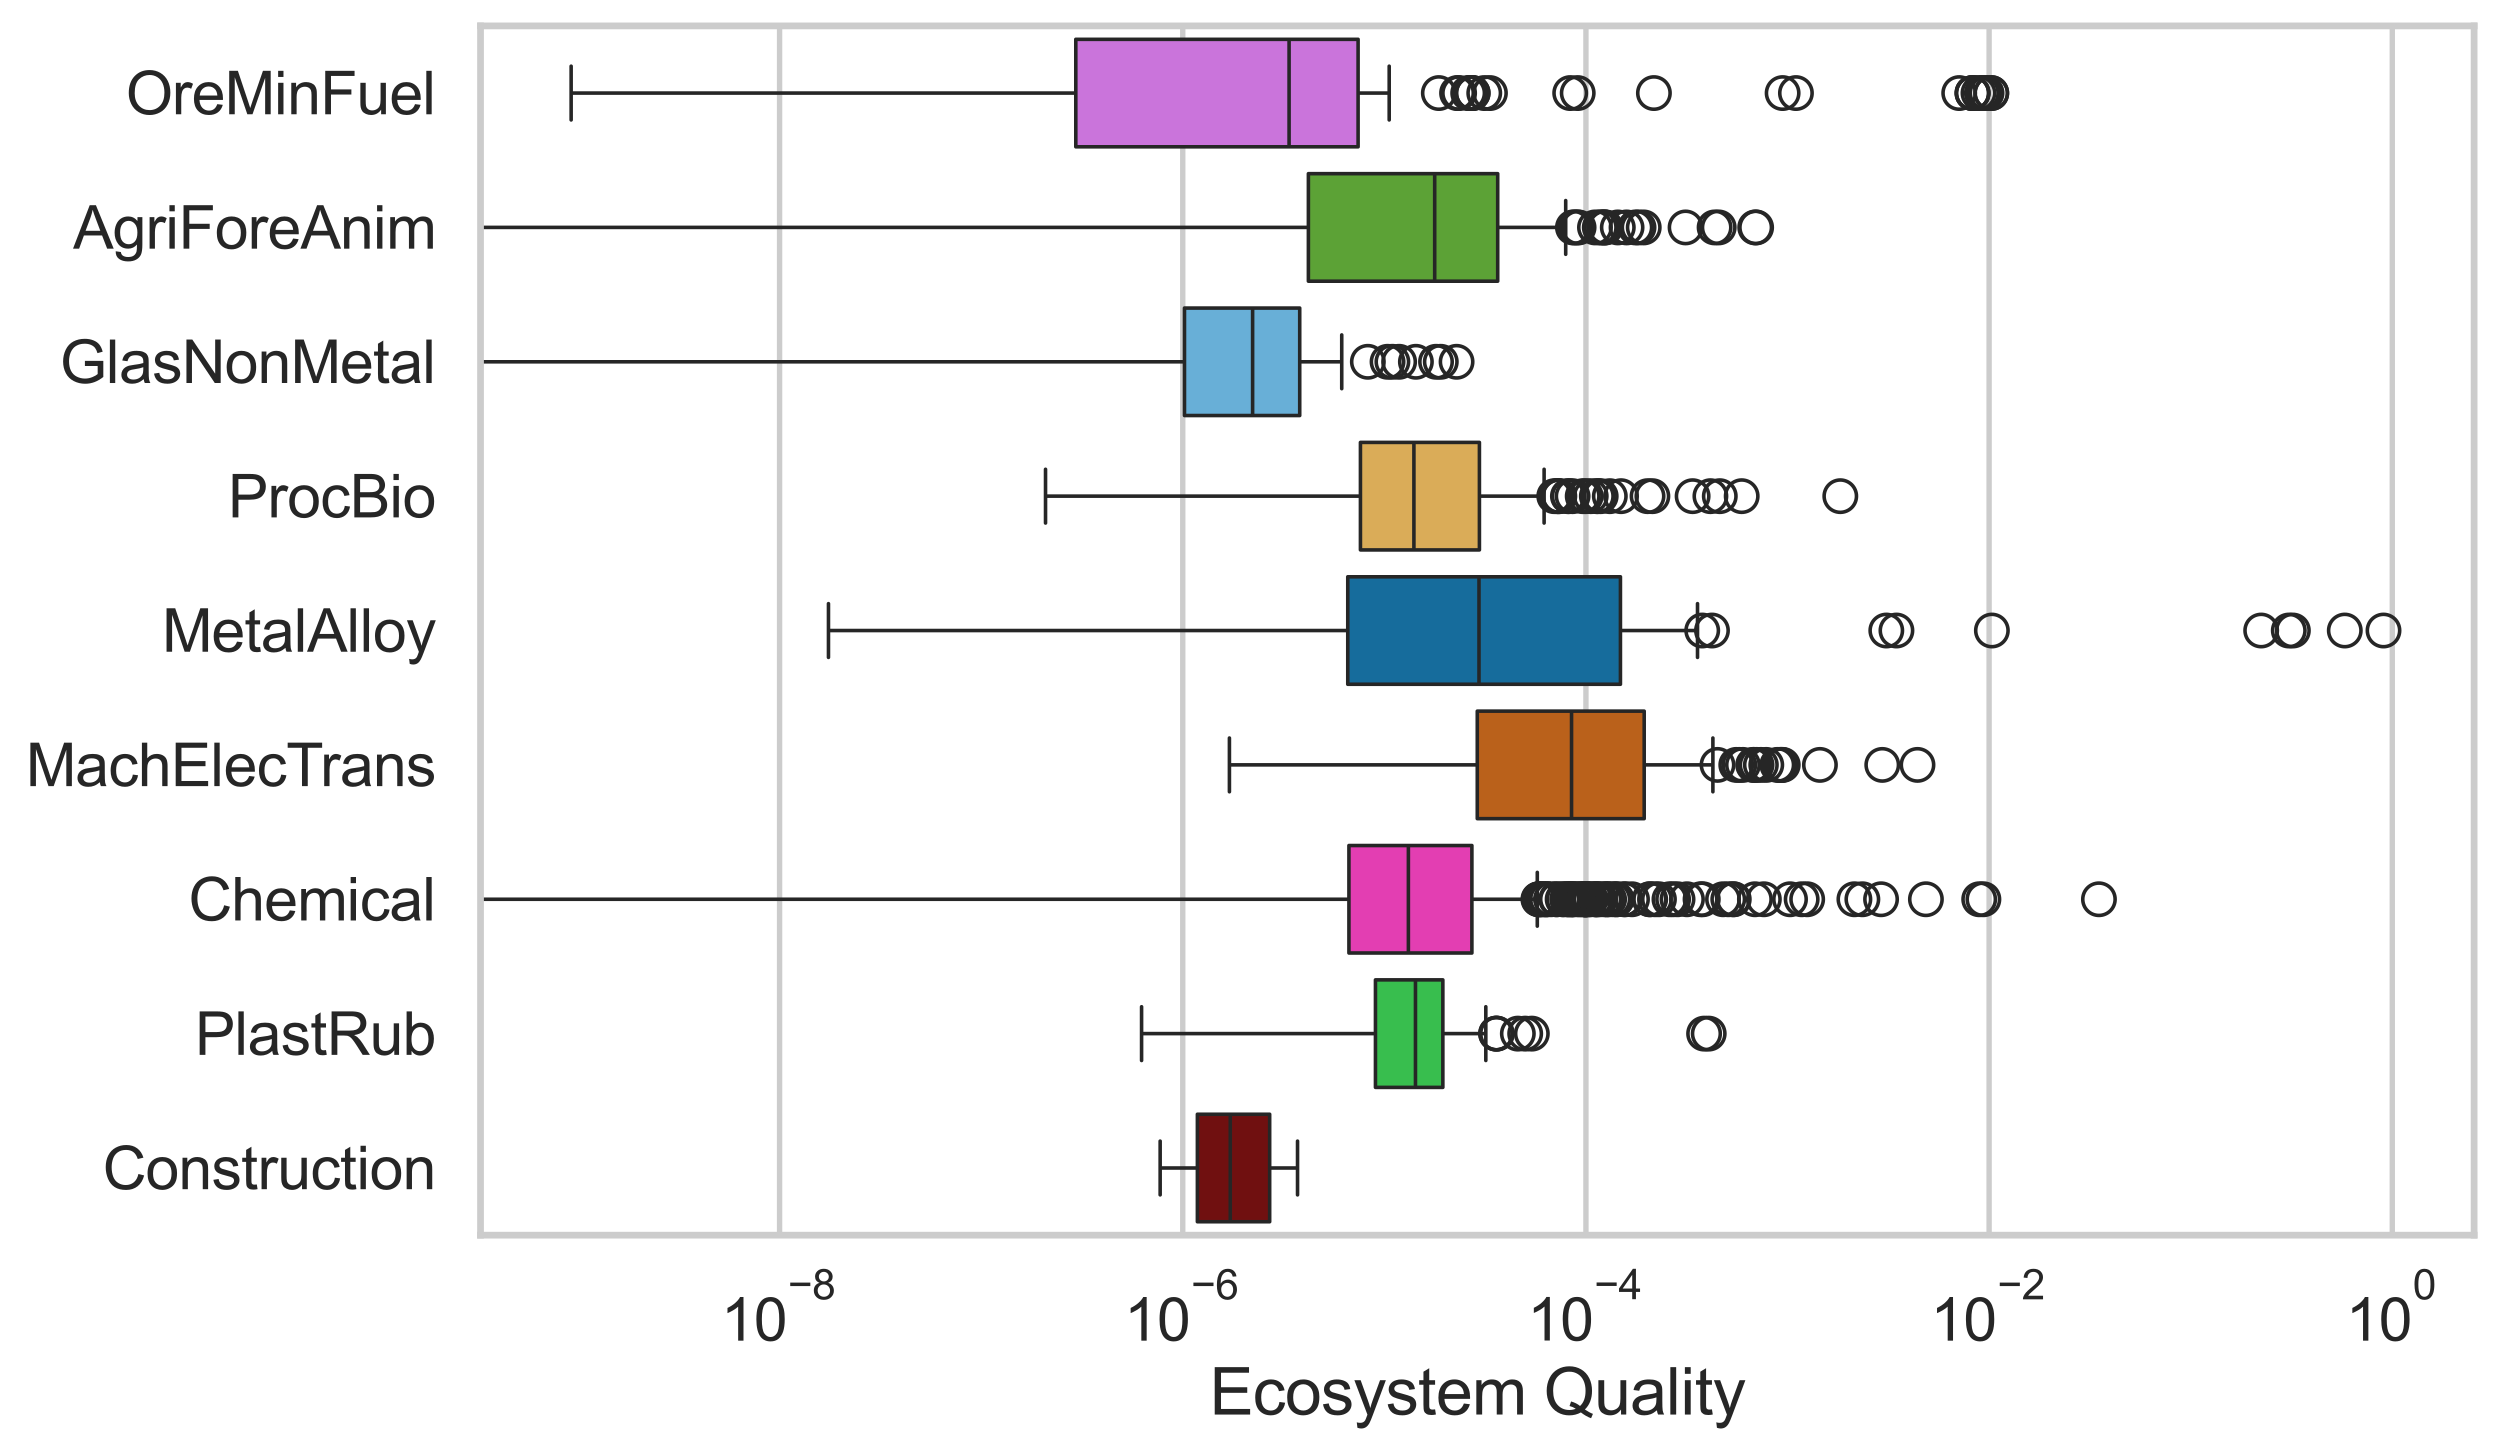 <?xml version="1.0" encoding="utf-8" standalone="no"?>
<!DOCTYPE svg PUBLIC "-//W3C//DTD SVG 1.1//EN"
  "http://www.w3.org/Graphics/SVG/1.1/DTD/svg11.dtd">
<svg xmlns:xlink="http://www.w3.org/1999/xlink" width="695.577pt" height="404.563pt" viewBox="0 0 695.577 404.563" xmlns="http://www.w3.org/2000/svg" version="1.1">
 <defs>
  <style type="text/css">*{stroke-linejoin: round; stroke-linecap: butt}</style>
 </defs>
 <g id="figure_1">
  <g id="patch_1">
   <path d="M 0 404.563 
L 695.577 404.563 
L 695.577 0 
L 0 0 
z
" style="fill: #ffffff"/>
  </g>
  <g id="axes_1">
   <g id="patch_2">
    <path d="M 133.697 343.665 
L 688.377 343.665 
L 688.377 7.2 
L 133.697 7.2 
z
" style="fill: #ffffff"/>
   </g>
   <g id="matplotlib.axis_1">
    <g id="xtick_1">
     <g id="line2d_1">
      <path d="M 216.903 343.665 
L 216.903 7.2 
" clip-path="url(#p323faf1b0c)" style="fill: none; stroke: #cccccc; stroke-width: 1.5; stroke-linecap: round"/>
     </g>
     <g id="text_1">
      <!-- $\mathdefault{10^{-8}}$ -->
      <g style="fill: #262626" transform="translate(200.568 373.18) scale(0.165 -0.165)">
       <defs>
        <path id="ArialMT-31" d="M 2384 0 
L 1822 0 
L 1822 3584 
Q 1619 3391 1289 3197 
Q 959 3003 697 2906 
L 697 3450 
Q 1169 3672 1522 3987 
Q 1875 4303 2022 4600 
L 2384 4600 
L 2384 0 
z
" transform="scale(0.016)"/>
        <path id="ArialMT-30" d="M 266 2259 
Q 266 3072 433 3567 
Q 600 4063 929 4331 
Q 1259 4600 1759 4600 
Q 2128 4600 2406 4451 
Q 2684 4303 2865 4023 
Q 3047 3744 3150 3342 
Q 3253 2941 3253 2259 
Q 3253 1453 3087 958 
Q 2922 463 2592 192 
Q 2263 -78 1759 -78 
Q 1097 -78 719 397 
Q 266 969 266 2259 
z
M 844 2259 
Q 844 1131 1108 757 
Q 1372 384 1759 384 
Q 2147 384 2411 759 
Q 2675 1134 2675 2259 
Q 2675 3391 2411 3762 
Q 2147 4134 1753 4134 
Q 1366 4134 1134 3806 
Q 844 3388 844 2259 
z
" transform="scale(0.016)"/>
        <path id="ArialMT-2212" d="M 3381 1997 
L 356 1997 
L 356 2522 
L 3381 2522 
L 3381 1997 
z
" transform="scale(0.016)"/>
        <path id="ArialMT-38" d="M 1131 2484 
Q 781 2613 612 2850 
Q 444 3088 444 3419 
Q 444 3919 803 4259 
Q 1163 4600 1759 4600 
Q 2359 4600 2725 4251 
Q 3091 3903 3091 3403 
Q 3091 3084 2923 2848 
Q 2756 2613 2416 2484 
Q 2838 2347 3058 2040 
Q 3278 1734 3278 1309 
Q 3278 722 2862 322 
Q 2447 -78 1769 -78 
Q 1091 -78 675 323 
Q 259 725 259 1325 
Q 259 1772 486 2073 
Q 713 2375 1131 2484 
z
M 1019 3438 
Q 1019 3113 1228 2906 
Q 1438 2700 1772 2700 
Q 2097 2700 2305 2904 
Q 2513 3109 2513 3406 
Q 2513 3716 2298 3927 
Q 2084 4138 1766 4138 
Q 1444 4138 1231 3931 
Q 1019 3725 1019 3438 
z
M 838 1322 
Q 838 1081 952 856 
Q 1066 631 1291 507 
Q 1516 384 1775 384 
Q 2178 384 2440 643 
Q 2703 903 2703 1303 
Q 2703 1709 2433 1975 
Q 2163 2241 1756 2241 
Q 1359 2241 1098 1978 
Q 838 1716 838 1322 
z
" transform="scale(0.016)"/>
       </defs>
       <use xlink:href="#ArialMT-31" transform="translate(0 0.994)"/>
       <use xlink:href="#ArialMT-30" transform="translate(55.615 0.994)"/>
       <use xlink:href="#ArialMT-2212" transform="translate(112.973 70.688) scale(0.7)"/>
       <use xlink:href="#ArialMT-38" transform="translate(153.852 70.688) scale(0.7)"/>
      </g>
     </g>
    </g>
    <g id="xtick_2">
     <g id="line2d_2">
      <path d="M 329.08 343.665 
L 329.08 7.2 
" clip-path="url(#p323faf1b0c)" style="fill: none; stroke: #cccccc; stroke-width: 1.5; stroke-linecap: round"/>
     </g>
     <g id="text_2">
      <!-- $\mathdefault{10^{-6}}$ -->
      <g style="fill: #262626" transform="translate(312.745 373.18) scale(0.165 -0.165)">
       <defs>
        <path id="ArialMT-36" d="M 3184 3459 
L 2625 3416 
Q 2550 3747 2413 3897 
Q 2184 4138 1850 4138 
Q 1581 4138 1378 3988 
Q 1113 3794 959 3422 
Q 806 3050 800 2363 
Q 1003 2672 1297 2822 
Q 1591 2972 1913 2972 
Q 2475 2972 2870 2558 
Q 3266 2144 3266 1488 
Q 3266 1056 3080 686 
Q 2894 316 2569 119 
Q 2244 -78 1831 -78 
Q 1128 -78 684 439 
Q 241 956 241 2144 
Q 241 3472 731 4075 
Q 1159 4600 1884 4600 
Q 2425 4600 2770 4297 
Q 3116 3994 3184 3459 
z
M 888 1484 
Q 888 1194 1011 928 
Q 1134 663 1356 523 
Q 1578 384 1822 384 
Q 2178 384 2434 671 
Q 2691 959 2691 1453 
Q 2691 1928 2437 2201 
Q 2184 2475 1800 2475 
Q 1419 2475 1153 2201 
Q 888 1928 888 1484 
z
" transform="scale(0.016)"/>
       </defs>
       <use xlink:href="#ArialMT-31" transform="translate(0 0.994)"/>
       <use xlink:href="#ArialMT-30" transform="translate(55.615 0.994)"/>
       <use xlink:href="#ArialMT-2212" transform="translate(112.973 70.688) scale(0.7)"/>
       <use xlink:href="#ArialMT-36" transform="translate(153.852 70.688) scale(0.7)"/>
      </g>
     </g>
    </g>
    <g id="xtick_3">
     <g id="line2d_3">
      <path d="M 441.256 343.665 
L 441.256 7.2 
" clip-path="url(#p323faf1b0c)" style="fill: none; stroke: #cccccc; stroke-width: 1.5; stroke-linecap: round"/>
     </g>
     <g id="text_3">
      <!-- $\mathdefault{10^{-4}}$ -->
      <g style="fill: #262626" transform="translate(424.921 373.015) scale(0.165 -0.165)">
       <defs>
        <path id="ArialMT-34" d="M 2069 0 
L 2069 1097 
L 81 1097 
L 81 1613 
L 2172 4581 
L 2631 4581 
L 2631 1613 
L 3250 1613 
L 3250 1097 
L 2631 1097 
L 2631 0 
L 2069 0 
z
M 2069 1613 
L 2069 3678 
L 634 1613 
L 2069 1613 
z
" transform="scale(0.016)"/>
       </defs>
       <use xlink:href="#ArialMT-31" transform="translate(0 0.202)"/>
       <use xlink:href="#ArialMT-30" transform="translate(55.615 0.202)"/>
       <use xlink:href="#ArialMT-2212" transform="translate(112.973 69.895) scale(0.7)"/>
       <use xlink:href="#ArialMT-34" transform="translate(153.852 69.895) scale(0.7)"/>
      </g>
     </g>
    </g>
    <g id="xtick_4">
     <g id="line2d_4">
      <path d="M 553.433 343.665 
L 553.433 7.2 
" clip-path="url(#p323faf1b0c)" style="fill: none; stroke: #cccccc; stroke-width: 1.5; stroke-linecap: round"/>
     </g>
     <g id="text_4">
      <!-- $\mathdefault{10^{-2}}$ -->
      <g style="fill: #262626" transform="translate(537.098 373.18) scale(0.165 -0.165)">
       <defs>
        <path id="ArialMT-32" d="M 3222 541 
L 3222 0 
L 194 0 
Q 188 203 259 391 
Q 375 700 629 1000 
Q 884 1300 1366 1694 
Q 2113 2306 2375 2664 
Q 2638 3022 2638 3341 
Q 2638 3675 2398 3904 
Q 2159 4134 1775 4134 
Q 1369 4134 1125 3890 
Q 881 3647 878 3216 
L 300 3275 
Q 359 3922 746 4261 
Q 1134 4600 1788 4600 
Q 2447 4600 2831 4234 
Q 3216 3869 3216 3328 
Q 3216 3053 3103 2787 
Q 2991 2522 2730 2228 
Q 2469 1934 1863 1422 
Q 1356 997 1212 845 
Q 1069 694 975 541 
L 3222 541 
z
" transform="scale(0.016)"/>
       </defs>
       <use xlink:href="#ArialMT-31" transform="translate(0 0.994)"/>
       <use xlink:href="#ArialMT-30" transform="translate(55.615 0.994)"/>
       <use xlink:href="#ArialMT-2212" transform="translate(112.973 70.688) scale(0.7)"/>
       <use xlink:href="#ArialMT-32" transform="translate(153.852 70.688) scale(0.7)"/>
      </g>
     </g>
    </g>
    <g id="xtick_5">
     <g id="line2d_5">
      <path d="M 665.61 343.665 
L 665.61 7.2 
" clip-path="url(#p323faf1b0c)" style="fill: none; stroke: #cccccc; stroke-width: 1.5; stroke-linecap: round"/>
     </g>
     <g id="text_5">
      <!-- $\mathdefault{10^{0}}$ -->
      <g style="fill: #262626" transform="translate(652.658 373.18) scale(0.165 -0.165)">
       <use xlink:href="#ArialMT-31" transform="translate(0 0.994)"/>
       <use xlink:href="#ArialMT-30" transform="translate(55.615 0.994)"/>
       <use xlink:href="#ArialMT-30" transform="translate(112.973 70.688) scale(0.7)"/>
      </g>
     </g>
    </g>
    <g id="text_6">
     <!-- Ecosystem Quality -->
     <g style="fill: #262626" transform="translate(336.517 393.574) scale(0.18 -0.18)">
      <defs>
       <path id="ArialMT-45" d="M 506 0 
L 506 4581 
L 3819 4581 
L 3819 4041 
L 1113 4041 
L 1113 2638 
L 3647 2638 
L 3647 2100 
L 1113 2100 
L 1113 541 
L 3925 541 
L 3925 0 
L 506 0 
z
" transform="scale(0.016)"/>
       <path id="ArialMT-63" d="M 2588 1216 
L 3141 1144 
Q 3050 572 2676 248 
Q 2303 -75 1759 -75 
Q 1078 -75 664 370 
Q 250 816 250 1647 
Q 250 2184 428 2587 
Q 606 2991 970 3192 
Q 1334 3394 1763 3394 
Q 2303 3394 2647 3120 
Q 2991 2847 3088 2344 
L 2541 2259 
Q 2463 2594 2264 2762 
Q 2066 2931 1784 2931 
Q 1359 2931 1093 2626 
Q 828 2322 828 1663 
Q 828 994 1084 691 
Q 1341 388 1753 388 
Q 2084 388 2306 591 
Q 2528 794 2588 1216 
z
" transform="scale(0.016)"/>
       <path id="ArialMT-6f" d="M 213 1659 
Q 213 2581 725 3025 
Q 1153 3394 1769 3394 
Q 2453 3394 2887 2945 
Q 3322 2497 3322 1706 
Q 3322 1066 3130 698 
Q 2938 331 2570 128 
Q 2203 -75 1769 -75 
Q 1072 -75 642 372 
Q 213 819 213 1659 
z
M 791 1659 
Q 791 1022 1069 705 
Q 1347 388 1769 388 
Q 2188 388 2466 706 
Q 2744 1025 2744 1678 
Q 2744 2294 2464 2611 
Q 2184 2928 1769 2928 
Q 1347 2928 1069 2612 
Q 791 2297 791 1659 
z
" transform="scale(0.016)"/>
       <path id="ArialMT-73" d="M 197 991 
L 753 1078 
Q 800 744 1014 566 
Q 1228 388 1613 388 
Q 2000 388 2187 545 
Q 2375 703 2375 916 
Q 2375 1106 2209 1216 
Q 2094 1291 1634 1406 
Q 1016 1563 777 1677 
Q 538 1791 414 1992 
Q 291 2194 291 2438 
Q 291 2659 392 2848 
Q 494 3038 669 3163 
Q 800 3259 1026 3326 
Q 1253 3394 1513 3394 
Q 1903 3394 2198 3281 
Q 2494 3169 2634 2976 
Q 2775 2784 2828 2463 
L 2278 2388 
Q 2241 2644 2061 2787 
Q 1881 2931 1553 2931 
Q 1166 2931 1000 2803 
Q 834 2675 834 2503 
Q 834 2394 903 2306 
Q 972 2216 1119 2156 
Q 1203 2125 1616 2013 
Q 2213 1853 2448 1751 
Q 2684 1650 2818 1456 
Q 2953 1263 2953 975 
Q 2953 694 2789 445 
Q 2625 197 2315 61 
Q 2006 -75 1616 -75 
Q 969 -75 630 194 
Q 291 463 197 991 
z
" transform="scale(0.016)"/>
       <path id="ArialMT-79" d="M 397 -1278 
L 334 -750 
Q 519 -800 656 -800 
Q 844 -800 956 -737 
Q 1069 -675 1141 -563 
Q 1194 -478 1313 -144 
Q 1328 -97 1363 -6 
L 103 3319 
L 709 3319 
L 1400 1397 
Q 1534 1031 1641 628 
Q 1738 1016 1872 1384 
L 2581 3319 
L 3144 3319 
L 1881 -56 
Q 1678 -603 1566 -809 
Q 1416 -1088 1222 -1217 
Q 1028 -1347 759 -1347 
Q 597 -1347 397 -1278 
z
" transform="scale(0.016)"/>
       <path id="ArialMT-74" d="M 1650 503 
L 1731 6 
Q 1494 -44 1306 -44 
Q 1000 -44 831 53 
Q 663 150 594 308 
Q 525 466 525 972 
L 525 2881 
L 113 2881 
L 113 3319 
L 525 3319 
L 525 4141 
L 1084 4478 
L 1084 3319 
L 1650 3319 
L 1650 2881 
L 1084 2881 
L 1084 941 
Q 1084 700 1114 631 
Q 1144 563 1211 522 
Q 1278 481 1403 481 
Q 1497 481 1650 503 
z
" transform="scale(0.016)"/>
       <path id="ArialMT-65" d="M 2694 1069 
L 3275 997 
Q 3138 488 2766 206 
Q 2394 -75 1816 -75 
Q 1088 -75 661 373 
Q 234 822 234 1631 
Q 234 2469 665 2931 
Q 1097 3394 1784 3394 
Q 2450 3394 2872 2941 
Q 3294 2488 3294 1666 
Q 3294 1616 3291 1516 
L 816 1516 
Q 847 969 1125 678 
Q 1403 388 1819 388 
Q 2128 388 2347 550 
Q 2566 713 2694 1069 
z
M 847 1978 
L 2700 1978 
Q 2663 2397 2488 2606 
Q 2219 2931 1791 2931 
Q 1403 2931 1139 2672 
Q 875 2413 847 1978 
z
" transform="scale(0.016)"/>
       <path id="ArialMT-6d" d="M 422 0 
L 422 3319 
L 925 3319 
L 925 2853 
Q 1081 3097 1340 3245 
Q 1600 3394 1931 3394 
Q 2300 3394 2536 3241 
Q 2772 3088 2869 2813 
Q 3263 3394 3894 3394 
Q 4388 3394 4653 3120 
Q 4919 2847 4919 2278 
L 4919 0 
L 4359 0 
L 4359 2091 
Q 4359 2428 4304 2576 
Q 4250 2725 4106 2815 
Q 3963 2906 3769 2906 
Q 3419 2906 3187 2673 
Q 2956 2441 2956 1928 
L 2956 0 
L 2394 0 
L 2394 2156 
Q 2394 2531 2256 2718 
Q 2119 2906 1806 2906 
Q 1569 2906 1367 2781 
Q 1166 2656 1075 2415 
Q 984 2175 984 1722 
L 984 0 
L 422 0 
z
" transform="scale(0.016)"/>
       <path id="ArialMT-20" transform="scale(0.016)"/>
       <path id="ArialMT-51" d="M 3966 491 
Q 4388 200 4744 66 
L 4566 -356 
Q 4072 -178 3581 206 
Q 3072 -78 2456 -78 
Q 1834 -78 1328 222 
Q 822 522 548 1065 
Q 275 1609 275 2291 
Q 275 2969 550 3525 
Q 825 4081 1333 4372 
Q 1841 4663 2469 4663 
Q 3103 4663 3612 4361 
Q 4122 4059 4389 3517 
Q 4656 2975 4656 2294 
Q 4656 1728 4484 1276 
Q 4313 825 3966 491 
z
M 2631 1266 
Q 3156 1119 3497 828 
Q 4031 1316 4031 2294 
Q 4031 2850 3842 3265 
Q 3653 3681 3289 3911 
Q 2925 4141 2472 4141 
Q 1794 4141 1347 3677 
Q 900 3213 900 2291 
Q 900 1397 1342 919 
Q 1784 441 2472 441 
Q 2797 441 3084 563 
Q 2800 747 2484 825 
L 2631 1266 
z
" transform="scale(0.016)"/>
       <path id="ArialMT-75" d="M 2597 0 
L 2597 488 
Q 2209 -75 1544 -75 
Q 1250 -75 995 37 
Q 741 150 617 320 
Q 494 491 444 738 
Q 409 903 409 1263 
L 409 3319 
L 972 3319 
L 972 1478 
Q 972 1038 1006 884 
Q 1059 663 1231 536 
Q 1403 409 1656 409 
Q 1909 409 2131 539 
Q 2353 669 2445 892 
Q 2538 1116 2538 1541 
L 2538 3319 
L 3100 3319 
L 3100 0 
L 2597 0 
z
" transform="scale(0.016)"/>
       <path id="ArialMT-61" d="M 2588 409 
Q 2275 144 1986 34 
Q 1697 -75 1366 -75 
Q 819 -75 525 192 
Q 231 459 231 875 
Q 231 1119 342 1320 
Q 453 1522 633 1644 
Q 813 1766 1038 1828 
Q 1203 1872 1538 1913 
Q 2219 1994 2541 2106 
Q 2544 2222 2544 2253 
Q 2544 2597 2384 2738 
Q 2169 2928 1744 2928 
Q 1347 2928 1158 2789 
Q 969 2650 878 2297 
L 328 2372 
Q 403 2725 575 2942 
Q 747 3159 1072 3276 
Q 1397 3394 1825 3394 
Q 2250 3394 2515 3294 
Q 2781 3194 2906 3042 
Q 3031 2891 3081 2659 
Q 3109 2516 3109 2141 
L 3109 1391 
Q 3109 606 3145 398 
Q 3181 191 3288 0 
L 2700 0 
Q 2613 175 2588 409 
z
M 2541 1666 
Q 2234 1541 1622 1453 
Q 1275 1403 1131 1340 
Q 988 1278 909 1158 
Q 831 1038 831 891 
Q 831 666 1001 516 
Q 1172 366 1500 366 
Q 1825 366 2078 508 
Q 2331 650 2450 897 
Q 2541 1088 2541 1459 
L 2541 1666 
z
" transform="scale(0.016)"/>
       <path id="ArialMT-6c" d="M 409 0 
L 409 4581 
L 972 4581 
L 972 0 
L 409 0 
z
" transform="scale(0.016)"/>
       <path id="ArialMT-69" d="M 425 3934 
L 425 4581 
L 988 4581 
L 988 3934 
L 425 3934 
z
M 425 0 
L 425 3319 
L 988 3319 
L 988 0 
L 425 0 
z
" transform="scale(0.016)"/>
      </defs>
      <use xlink:href="#ArialMT-45"/>
      <use xlink:href="#ArialMT-63" transform="translate(66.699 0)"/>
      <use xlink:href="#ArialMT-6f" transform="translate(116.699 0)"/>
      <use xlink:href="#ArialMT-73" transform="translate(172.314 0)"/>
      <use xlink:href="#ArialMT-79" transform="translate(222.314 0)"/>
      <use xlink:href="#ArialMT-73" transform="translate(272.314 0)"/>
      <use xlink:href="#ArialMT-74" transform="translate(322.314 0)"/>
      <use xlink:href="#ArialMT-65" transform="translate(350.098 0)"/>
      <use xlink:href="#ArialMT-6d" transform="translate(405.713 0)"/>
      <use xlink:href="#ArialMT-20" transform="translate(489.014 0)"/>
      <use xlink:href="#ArialMT-51" transform="translate(516.797 0)"/>
      <use xlink:href="#ArialMT-75" transform="translate(594.58 0)"/>
      <use xlink:href="#ArialMT-61" transform="translate(650.195 0)"/>
      <use xlink:href="#ArialMT-6c" transform="translate(705.811 0)"/>
      <use xlink:href="#ArialMT-69" transform="translate(728.027 0)"/>
      <use xlink:href="#ArialMT-74" transform="translate(750.244 0)"/>
      <use xlink:href="#ArialMT-79" transform="translate(778.027 0)"/>
     </g>
    </g>
   </g>
   <g id="matplotlib.axis_2">
    <g id="ytick_1">
     <g id="text_7">
      <!-- OreMinFuel -->
      <g style="fill: #262626" transform="translate(35.013 31.798) scale(0.165 -0.165)">
       <defs>
        <path id="ArialMT-4f" d="M 309 2231 
Q 309 3372 921 4017 
Q 1534 4663 2503 4663 
Q 3138 4663 3647 4359 
Q 4156 4056 4423 3514 
Q 4691 2972 4691 2284 
Q 4691 1588 4409 1038 
Q 4128 488 3612 205 
Q 3097 -78 2500 -78 
Q 1853 -78 1343 234 
Q 834 547 571 1087 
Q 309 1628 309 2231 
z
M 934 2222 
Q 934 1394 1379 917 
Q 1825 441 2497 441 
Q 3181 441 3623 922 
Q 4066 1403 4066 2288 
Q 4066 2847 3877 3264 
Q 3688 3681 3323 3911 
Q 2959 4141 2506 4141 
Q 1863 4141 1398 3698 
Q 934 3256 934 2222 
z
" transform="scale(0.016)"/>
        <path id="ArialMT-72" d="M 416 0 
L 416 3319 
L 922 3319 
L 922 2816 
Q 1116 3169 1280 3281 
Q 1444 3394 1641 3394 
Q 1925 3394 2219 3213 
L 2025 2691 
Q 1819 2813 1613 2813 
Q 1428 2813 1281 2702 
Q 1134 2591 1072 2394 
Q 978 2094 978 1738 
L 978 0 
L 416 0 
z
" transform="scale(0.016)"/>
        <path id="ArialMT-4d" d="M 475 0 
L 475 4581 
L 1388 4581 
L 2472 1338 
Q 2622 884 2691 659 
Q 2769 909 2934 1394 
L 4031 4581 
L 4847 4581 
L 4847 0 
L 4263 0 
L 4263 3834 
L 2931 0 
L 2384 0 
L 1059 3900 
L 1059 0 
L 475 0 
z
" transform="scale(0.016)"/>
        <path id="ArialMT-6e" d="M 422 0 
L 422 3319 
L 928 3319 
L 928 2847 
Q 1294 3394 1984 3394 
Q 2284 3394 2536 3286 
Q 2788 3178 2913 3003 
Q 3038 2828 3088 2588 
Q 3119 2431 3119 2041 
L 3119 0 
L 2556 0 
L 2556 2019 
Q 2556 2363 2490 2533 
Q 2425 2703 2258 2804 
Q 2091 2906 1866 2906 
Q 1506 2906 1245 2678 
Q 984 2450 984 1813 
L 984 0 
L 422 0 
z
" transform="scale(0.016)"/>
        <path id="ArialMT-46" d="M 525 0 
L 525 4581 
L 3616 4581 
L 3616 4041 
L 1131 4041 
L 1131 2622 
L 3281 2622 
L 3281 2081 
L 1131 2081 
L 1131 0 
L 525 0 
z
" transform="scale(0.016)"/>
       </defs>
       <use xlink:href="#ArialMT-4f"/>
       <use xlink:href="#ArialMT-72" transform="translate(77.783 0)"/>
       <use xlink:href="#ArialMT-65" transform="translate(111.084 0)"/>
       <use xlink:href="#ArialMT-4d" transform="translate(166.699 0)"/>
       <use xlink:href="#ArialMT-69" transform="translate(250 0)"/>
       <use xlink:href="#ArialMT-6e" transform="translate(272.217 0)"/>
       <use xlink:href="#ArialMT-46" transform="translate(327.832 0)"/>
       <use xlink:href="#ArialMT-75" transform="translate(388.916 0)"/>
       <use xlink:href="#ArialMT-65" transform="translate(444.531 0)"/>
       <use xlink:href="#ArialMT-6c" transform="translate(500.146 0)"/>
      </g>
     </g>
    </g>
    <g id="ytick_2">
     <g id="text_8">
      <!-- AgriForeAnim -->
      <g style="fill: #262626" transform="translate(20.341 69.183) scale(0.165 -0.165)">
       <defs>
        <path id="ArialMT-41" d="M -9 0 
L 1750 4581 
L 2403 4581 
L 4278 0 
L 3588 0 
L 3053 1388 
L 1138 1388 
L 634 0 
L -9 0 
z
M 1313 1881 
L 2866 1881 
L 2388 3150 
Q 2169 3728 2063 4100 
Q 1975 3659 1816 3225 
L 1313 1881 
z
" transform="scale(0.016)"/>
        <path id="ArialMT-67" d="M 319 -275 
L 866 -356 
Q 900 -609 1056 -725 
Q 1266 -881 1628 -881 
Q 2019 -881 2231 -725 
Q 2444 -569 2519 -288 
Q 2563 -116 2559 434 
Q 2191 0 1641 0 
Q 956 0 581 494 
Q 206 988 206 1678 
Q 206 2153 378 2554 
Q 550 2956 876 3175 
Q 1203 3394 1644 3394 
Q 2231 3394 2613 2919 
L 2613 3319 
L 3131 3319 
L 3131 450 
Q 3131 -325 2973 -648 
Q 2816 -972 2473 -1159 
Q 2131 -1347 1631 -1347 
Q 1038 -1347 672 -1080 
Q 306 -813 319 -275 
z
M 784 1719 
Q 784 1066 1043 766 
Q 1303 466 1694 466 
Q 2081 466 2343 764 
Q 2606 1063 2606 1700 
Q 2606 2309 2336 2618 
Q 2066 2928 1684 2928 
Q 1309 2928 1046 2623 
Q 784 2319 784 1719 
z
" transform="scale(0.016)"/>
       </defs>
       <use xlink:href="#ArialMT-41"/>
       <use xlink:href="#ArialMT-67" transform="translate(66.699 0)"/>
       <use xlink:href="#ArialMT-72" transform="translate(122.314 0)"/>
       <use xlink:href="#ArialMT-69" transform="translate(155.615 0)"/>
       <use xlink:href="#ArialMT-46" transform="translate(177.832 0)"/>
       <use xlink:href="#ArialMT-6f" transform="translate(238.916 0)"/>
       <use xlink:href="#ArialMT-72" transform="translate(294.531 0)"/>
       <use xlink:href="#ArialMT-65" transform="translate(327.832 0)"/>
       <use xlink:href="#ArialMT-41" transform="translate(383.447 0)"/>
       <use xlink:href="#ArialMT-6e" transform="translate(450.146 0)"/>
       <use xlink:href="#ArialMT-69" transform="translate(505.762 0)"/>
       <use xlink:href="#ArialMT-6d" transform="translate(527.979 0)"/>
      </g>
     </g>
    </g>
    <g id="ytick_3">
     <g id="text_9">
      <!-- GlasNonMetal -->
      <g style="fill: #262626" transform="translate(16.659 106.568) scale(0.165 -0.165)">
       <defs>
        <path id="ArialMT-47" d="M 2638 1797 
L 2638 2334 
L 4578 2338 
L 4578 638 
Q 4131 281 3656 101 
Q 3181 -78 2681 -78 
Q 2006 -78 1454 211 
Q 903 500 622 1047 
Q 341 1594 341 2269 
Q 341 2938 620 3517 
Q 900 4097 1425 4378 
Q 1950 4659 2634 4659 
Q 3131 4659 3532 4498 
Q 3934 4338 4162 4050 
Q 4391 3763 4509 3300 
L 3963 3150 
Q 3859 3500 3706 3700 
Q 3553 3900 3268 4020 
Q 2984 4141 2638 4141 
Q 2222 4141 1919 4014 
Q 1616 3888 1430 3681 
Q 1244 3475 1141 3228 
Q 966 2803 966 2306 
Q 966 1694 1177 1281 
Q 1388 869 1791 669 
Q 2194 469 2647 469 
Q 3041 469 3416 620 
Q 3791 772 3984 944 
L 3984 1797 
L 2638 1797 
z
" transform="scale(0.016)"/>
        <path id="ArialMT-4e" d="M 488 0 
L 488 4581 
L 1109 4581 
L 3516 984 
L 3516 4581 
L 4097 4581 
L 4097 0 
L 3475 0 
L 1069 3600 
L 1069 0 
L 488 0 
z
" transform="scale(0.016)"/>
       </defs>
       <use xlink:href="#ArialMT-47"/>
       <use xlink:href="#ArialMT-6c" transform="translate(77.783 0)"/>
       <use xlink:href="#ArialMT-61" transform="translate(100 0)"/>
       <use xlink:href="#ArialMT-73" transform="translate(155.615 0)"/>
       <use xlink:href="#ArialMT-4e" transform="translate(205.615 0)"/>
       <use xlink:href="#ArialMT-6f" transform="translate(277.832 0)"/>
       <use xlink:href="#ArialMT-6e" transform="translate(333.447 0)"/>
       <use xlink:href="#ArialMT-4d" transform="translate(389.062 0)"/>
       <use xlink:href="#ArialMT-65" transform="translate(472.363 0)"/>
       <use xlink:href="#ArialMT-74" transform="translate(527.979 0)"/>
       <use xlink:href="#ArialMT-61" transform="translate(555.762 0)"/>
       <use xlink:href="#ArialMT-6c" transform="translate(611.377 0)"/>
      </g>
     </g>
    </g>
    <g id="ytick_4">
     <g id="text_10">
      <!-- ProcBio -->
      <g style="fill: #262626" transform="translate(63.424 143.953) scale(0.165 -0.165)">
       <defs>
        <path id="ArialMT-50" d="M 494 0 
L 494 4581 
L 2222 4581 
Q 2678 4581 2919 4538 
Q 3256 4481 3484 4323 
Q 3713 4166 3852 3881 
Q 3991 3597 3991 3256 
Q 3991 2672 3619 2267 
Q 3247 1863 2275 1863 
L 1100 1863 
L 1100 0 
L 494 0 
z
M 1100 2403 
L 2284 2403 
Q 2872 2403 3119 2622 
Q 3366 2841 3366 3238 
Q 3366 3525 3220 3729 
Q 3075 3934 2838 4000 
Q 2684 4041 2272 4041 
L 1100 4041 
L 1100 2403 
z
" transform="scale(0.016)"/>
        <path id="ArialMT-42" d="M 469 0 
L 469 4581 
L 2188 4581 
Q 2713 4581 3030 4442 
Q 3347 4303 3526 4014 
Q 3706 3725 3706 3409 
Q 3706 3116 3547 2856 
Q 3388 2597 3066 2438 
Q 3481 2316 3704 2022 
Q 3928 1728 3928 1328 
Q 3928 1006 3792 729 
Q 3656 453 3456 303 
Q 3256 153 2954 76 
Q 2653 0 2216 0 
L 469 0 
z
M 1075 2656 
L 2066 2656 
Q 2469 2656 2644 2709 
Q 2875 2778 2992 2937 
Q 3109 3097 3109 3338 
Q 3109 3566 3000 3739 
Q 2891 3913 2687 3977 
Q 2484 4041 1991 4041 
L 1075 4041 
L 1075 2656 
z
M 1075 541 
L 2216 541 
Q 2509 541 2628 563 
Q 2838 600 2978 687 
Q 3119 775 3209 942 
Q 3300 1109 3300 1328 
Q 3300 1584 3169 1773 
Q 3038 1963 2805 2039 
Q 2572 2116 2134 2116 
L 1075 2116 
L 1075 541 
z
" transform="scale(0.016)"/>
       </defs>
       <use xlink:href="#ArialMT-50"/>
       <use xlink:href="#ArialMT-72" transform="translate(66.699 0)"/>
       <use xlink:href="#ArialMT-6f" transform="translate(100 0)"/>
       <use xlink:href="#ArialMT-63" transform="translate(155.615 0)"/>
       <use xlink:href="#ArialMT-42" transform="translate(205.615 0)"/>
       <use xlink:href="#ArialMT-69" transform="translate(272.314 0)"/>
       <use xlink:href="#ArialMT-6f" transform="translate(294.531 0)"/>
      </g>
     </g>
    </g>
    <g id="ytick_5">
     <g id="text_11">
      <!-- MetalAlloy -->
      <g style="fill: #262626" transform="translate(45.088 181.337) scale(0.165 -0.165)">
       <use xlink:href="#ArialMT-4d"/>
       <use xlink:href="#ArialMT-65" transform="translate(83.301 0)"/>
       <use xlink:href="#ArialMT-74" transform="translate(138.916 0)"/>
       <use xlink:href="#ArialMT-61" transform="translate(166.699 0)"/>
       <use xlink:href="#ArialMT-6c" transform="translate(222.314 0)"/>
       <use xlink:href="#ArialMT-41" transform="translate(244.531 0)"/>
       <use xlink:href="#ArialMT-6c" transform="translate(311.23 0)"/>
       <use xlink:href="#ArialMT-6c" transform="translate(333.447 0)"/>
       <use xlink:href="#ArialMT-6f" transform="translate(355.664 0)"/>
       <use xlink:href="#ArialMT-79" transform="translate(411.279 0)"/>
      </g>
     </g>
    </g>
    <g id="ytick_6">
     <g id="text_12">
      <!-- MachElecTrans -->
      <g style="fill: #262626" transform="translate(7.2 218.722) scale(0.165 -0.165)">
       <defs>
        <path id="ArialMT-68" d="M 422 0 
L 422 4581 
L 984 4581 
L 984 2938 
Q 1378 3394 1978 3394 
Q 2347 3394 2619 3248 
Q 2891 3103 3008 2847 
Q 3125 2591 3125 2103 
L 3125 0 
L 2563 0 
L 2563 2103 
Q 2563 2525 2380 2717 
Q 2197 2909 1863 2909 
Q 1613 2909 1392 2779 
Q 1172 2650 1078 2428 
Q 984 2206 984 1816 
L 984 0 
L 422 0 
z
" transform="scale(0.016)"/>
        <path id="ArialMT-54" d="M 1659 0 
L 1659 4041 
L 150 4041 
L 150 4581 
L 3781 4581 
L 3781 4041 
L 2266 4041 
L 2266 0 
L 1659 0 
z
" transform="scale(0.016)"/>
       </defs>
       <use xlink:href="#ArialMT-4d"/>
       <use xlink:href="#ArialMT-61" transform="translate(83.301 0)"/>
       <use xlink:href="#ArialMT-63" transform="translate(138.916 0)"/>
       <use xlink:href="#ArialMT-68" transform="translate(188.916 0)"/>
       <use xlink:href="#ArialMT-45" transform="translate(244.531 0)"/>
       <use xlink:href="#ArialMT-6c" transform="translate(311.23 0)"/>
       <use xlink:href="#ArialMT-65" transform="translate(333.447 0)"/>
       <use xlink:href="#ArialMT-63" transform="translate(389.062 0)"/>
       <use xlink:href="#ArialMT-54" transform="translate(439.062 0)"/>
       <use xlink:href="#ArialMT-72" transform="translate(496.396 0)"/>
       <use xlink:href="#ArialMT-61" transform="translate(529.697 0)"/>
       <use xlink:href="#ArialMT-6e" transform="translate(585.312 0)"/>
       <use xlink:href="#ArialMT-73" transform="translate(640.928 0)"/>
      </g>
     </g>
    </g>
    <g id="ytick_7">
     <g id="text_13">
      <!-- Chemical -->
      <g style="fill: #262626" transform="translate(52.428 256.107) scale(0.165 -0.165)">
       <defs>
        <path id="ArialMT-43" d="M 3763 1606 
L 4369 1453 
Q 4178 706 3683 314 
Q 3188 -78 2472 -78 
Q 1731 -78 1267 223 
Q 803 525 561 1097 
Q 319 1669 319 2325 
Q 319 3041 592 3573 
Q 866 4106 1370 4382 
Q 1875 4659 2481 4659 
Q 3169 4659 3637 4309 
Q 4106 3959 4291 3325 
L 3694 3184 
Q 3534 3684 3231 3912 
Q 2928 4141 2469 4141 
Q 1941 4141 1586 3887 
Q 1231 3634 1087 3207 
Q 944 2781 944 2328 
Q 944 1744 1114 1308 
Q 1284 872 1643 656 
Q 2003 441 2422 441 
Q 2931 441 3284 734 
Q 3638 1028 3763 1606 
z
" transform="scale(0.016)"/>
       </defs>
       <use xlink:href="#ArialMT-43"/>
       <use xlink:href="#ArialMT-68" transform="translate(72.217 0)"/>
       <use xlink:href="#ArialMT-65" transform="translate(127.832 0)"/>
       <use xlink:href="#ArialMT-6d" transform="translate(183.447 0)"/>
       <use xlink:href="#ArialMT-69" transform="translate(266.748 0)"/>
       <use xlink:href="#ArialMT-63" transform="translate(288.965 0)"/>
       <use xlink:href="#ArialMT-61" transform="translate(338.965 0)"/>
       <use xlink:href="#ArialMT-6c" transform="translate(394.58 0)"/>
      </g>
     </g>
    </g>
    <g id="ytick_8">
     <g id="text_14">
      <!-- PlastRub -->
      <g style="fill: #262626" transform="translate(54.248 293.492) scale(0.165 -0.165)">
       <defs>
        <path id="ArialMT-52" d="M 503 0 
L 503 4581 
L 2534 4581 
Q 3147 4581 3465 4457 
Q 3784 4334 3975 4021 
Q 4166 3709 4166 3331 
Q 4166 2844 3850 2509 
Q 3534 2175 2875 2084 
Q 3116 1969 3241 1856 
Q 3506 1613 3744 1247 
L 4541 0 
L 3778 0 
L 3172 953 
Q 2906 1366 2734 1584 
Q 2563 1803 2427 1890 
Q 2291 1978 2150 2013 
Q 2047 2034 1813 2034 
L 1109 2034 
L 1109 0 
L 503 0 
z
M 1109 2559 
L 2413 2559 
Q 2828 2559 3062 2645 
Q 3297 2731 3419 2920 
Q 3541 3109 3541 3331 
Q 3541 3656 3305 3865 
Q 3069 4075 2559 4075 
L 1109 4075 
L 1109 2559 
z
" transform="scale(0.016)"/>
        <path id="ArialMT-62" d="M 941 0 
L 419 0 
L 419 4581 
L 981 4581 
L 981 2947 
Q 1338 3394 1891 3394 
Q 2197 3394 2470 3270 
Q 2744 3147 2920 2923 
Q 3097 2700 3197 2384 
Q 3297 2069 3297 1709 
Q 3297 856 2875 390 
Q 2453 -75 1863 -75 
Q 1275 -75 941 416 
L 941 0 
z
M 934 1684 
Q 934 1088 1097 822 
Q 1363 388 1816 388 
Q 2184 388 2453 708 
Q 2722 1028 2722 1663 
Q 2722 2313 2464 2622 
Q 2206 2931 1841 2931 
Q 1472 2931 1203 2611 
Q 934 2291 934 1684 
z
" transform="scale(0.016)"/>
       </defs>
       <use xlink:href="#ArialMT-50"/>
       <use xlink:href="#ArialMT-6c" transform="translate(66.699 0)"/>
       <use xlink:href="#ArialMT-61" transform="translate(88.916 0)"/>
       <use xlink:href="#ArialMT-73" transform="translate(144.531 0)"/>
       <use xlink:href="#ArialMT-74" transform="translate(194.531 0)"/>
       <use xlink:href="#ArialMT-52" transform="translate(222.314 0)"/>
       <use xlink:href="#ArialMT-75" transform="translate(294.531 0)"/>
       <use xlink:href="#ArialMT-62" transform="translate(350.146 0)"/>
      </g>
     </g>
    </g>
    <g id="ytick_9">
     <g id="text_15">
      <!-- Construction -->
      <g style="fill: #262626" transform="translate(28.575 330.877) scale(0.165 -0.165)">
       <use xlink:href="#ArialMT-43"/>
       <use xlink:href="#ArialMT-6f" transform="translate(72.217 0)"/>
       <use xlink:href="#ArialMT-6e" transform="translate(127.832 0)"/>
       <use xlink:href="#ArialMT-73" transform="translate(183.447 0)"/>
       <use xlink:href="#ArialMT-74" transform="translate(233.447 0)"/>
       <use xlink:href="#ArialMT-72" transform="translate(261.23 0)"/>
       <use xlink:href="#ArialMT-75" transform="translate(294.531 0)"/>
       <use xlink:href="#ArialMT-63" transform="translate(350.146 0)"/>
       <use xlink:href="#ArialMT-74" transform="translate(400.146 0)"/>
       <use xlink:href="#ArialMT-69" transform="translate(427.93 0)"/>
       <use xlink:href="#ArialMT-6f" transform="translate(450.146 0)"/>
       <use xlink:href="#ArialMT-6e" transform="translate(505.762 0)"/>
      </g>
     </g>
    </g>
   </g>
   <g id="patch_3">
    <path d="M 299.32 10.938 
L 299.32 40.846 
L 377.864 40.846 
L 377.864 10.938 
L 299.32 10.938 
z
" clip-path="url(#p323faf1b0c)" style="fill: #ca74db; stroke: #262626; stroke-linejoin: miter"/>
   </g>
   <g id="line2d_6">
    <path d="M 299.32 25.892 
L 158.91 25.892 
" clip-path="url(#p323faf1b0c)" style="fill: none; stroke: #262626"/>
   </g>
   <g id="line2d_7">
    <path d="M 377.864 25.892 
L 386.518 25.892 
" clip-path="url(#p323faf1b0c)" style="fill: none; stroke: #262626"/>
   </g>
   <g id="line2d_8">
    <path d="M 158.91 18.415 
L 158.91 33.369 
" clip-path="url(#p323faf1b0c)" style="fill: none; stroke: #262626; stroke-linecap: round"/>
   </g>
   <g id="line2d_9">
    <path d="M 386.518 18.415 
L 386.518 33.369 
" clip-path="url(#p323faf1b0c)" style="fill: none; stroke: #262626; stroke-linecap: round"/>
   </g>
   <g id="line2d_10">
    <defs>
     <path id="m7ba0d11229" d="M 0 4.5 
C 1.193 4.5 2.338 4.026 3.182 3.182 
C 4.026 2.338 4.5 1.193 4.5 0 
C 4.5 -1.193 4.026 -2.338 3.182 -3.182 
C 2.338 -4.026 1.193 -4.5 0 -4.5 
C -1.193 -4.5 -2.338 -4.026 -3.182 -3.182 
C -4.026 -2.338 -4.5 -1.193 -4.5 0 
C -4.5 1.193 -4.026 2.338 -3.182 3.182 
C -2.338 4.026 -1.193 4.5 0 4.5 
z
" style="stroke: #262626"/>
    </defs>
    <g clip-path="url(#p323faf1b0c)">
     <use xlink:href="#m7ba0d11229" x="409.063" y="25.892" style="fill-opacity: 0; stroke: #262626"/>
     <use xlink:href="#m7ba0d11229" x="552.17" y="25.892" style="fill-opacity: 0; stroke: #262626"/>
     <use xlink:href="#m7ba0d11229" x="409.74" y="25.892" style="fill-opacity: 0; stroke: #262626"/>
     <use xlink:href="#m7ba0d11229" x="548.793" y="25.892" style="fill-opacity: 0; stroke: #262626"/>
     <use xlink:href="#m7ba0d11229" x="436.879" y="25.892" style="fill-opacity: 0; stroke: #262626"/>
     <use xlink:href="#m7ba0d11229" x="460.17" y="25.892" style="fill-opacity: 0; stroke: #262626"/>
     <use xlink:href="#m7ba0d11229" x="409.236" y="25.892" style="fill-opacity: 0; stroke: #262626"/>
     <use xlink:href="#m7ba0d11229" x="400.329" y="25.892" style="fill-opacity: 0; stroke: #262626"/>
     <use xlink:href="#m7ba0d11229" x="414.548" y="25.892" style="fill-opacity: 0; stroke: #262626"/>
     <use xlink:href="#m7ba0d11229" x="554.037" y="25.892" style="fill-opacity: 0; stroke: #262626"/>
     <use xlink:href="#m7ba0d11229" x="409.74" y="25.892" style="fill-opacity: 0; stroke: #262626"/>
     <use xlink:href="#m7ba0d11229" x="438.968" y="25.892" style="fill-opacity: 0; stroke: #262626"/>
     <use xlink:href="#m7ba0d11229" x="405.402" y="25.892" style="fill-opacity: 0; stroke: #262626"/>
     <use xlink:href="#m7ba0d11229" x="552.714" y="25.892" style="fill-opacity: 0; stroke: #262626"/>
     <use xlink:href="#m7ba0d11229" x="551.413" y="25.892" style="fill-opacity: 0; stroke: #262626"/>
     <use xlink:href="#m7ba0d11229" x="499.684" y="25.892" style="fill-opacity: 0; stroke: #262626"/>
     <use xlink:href="#m7ba0d11229" x="548.81" y="25.892" style="fill-opacity: 0; stroke: #262626"/>
     <use xlink:href="#m7ba0d11229" x="409.259" y="25.892" style="fill-opacity: 0; stroke: #262626"/>
     <use xlink:href="#m7ba0d11229" x="552.024" y="25.892" style="fill-opacity: 0; stroke: #262626"/>
     <use xlink:href="#m7ba0d11229" x="554.037" y="25.892" style="fill-opacity: 0; stroke: #262626"/>
     <use xlink:href="#m7ba0d11229" x="495.979" y="25.892" style="fill-opacity: 0; stroke: #262626"/>
     <use xlink:href="#m7ba0d11229" x="412.965" y="25.892" style="fill-opacity: 0; stroke: #262626"/>
     <use xlink:href="#m7ba0d11229" x="408.5" y="25.892" style="fill-opacity: 0; stroke: #262626"/>
     <use xlink:href="#m7ba0d11229" x="548.872" y="25.892" style="fill-opacity: 0; stroke: #262626"/>
     <use xlink:href="#m7ba0d11229" x="552.024" y="25.892" style="fill-opacity: 0; stroke: #262626"/>
     <use xlink:href="#m7ba0d11229" x="550.473" y="25.892" style="fill-opacity: 0; stroke: #262626"/>
     <use xlink:href="#m7ba0d11229" x="545.116" y="25.892" style="fill-opacity: 0; stroke: #262626"/>
     <use xlink:href="#m7ba0d11229" x="405.969" y="25.892" style="fill-opacity: 0; stroke: #262626"/>
    </g>
   </g>
   <g id="patch_4">
    <path d="M 364.035 48.323 
L 364.035 78.231 
L 416.708 78.231 
L 416.708 48.323 
L 364.035 48.323 
z
" clip-path="url(#p323faf1b0c)" style="fill: #5ca236; stroke: #262626; stroke-linejoin: miter"/>
   </g>
   <g id="line2d_11">
    <path d="M 364.035 63.277 
L -1 63.277 
" clip-path="url(#p323faf1b0c)" style="fill: none; stroke: #262626"/>
   </g>
   <g id="line2d_12">
    <path d="M 416.708 63.277 
L 435.626 63.277 
" clip-path="url(#p323faf1b0c)" style="fill: none; stroke: #262626"/>
   </g>
   <g id="line2d_13">
    <path clip-path="url(#p323faf1b0c)" style="fill: none; stroke: #262626; stroke-linecap: round"/>
   </g>
   <g id="line2d_14">
    <path d="M 435.626 55.8 
L 435.626 70.754 
" clip-path="url(#p323faf1b0c)" style="fill: none; stroke: #262626; stroke-linecap: round"/>
   </g>
   <g id="line2d_15">
    <g clip-path="url(#p323faf1b0c)">
     <use xlink:href="#m7ba0d11229" x="445.483" y="63.277" style="fill-opacity: 0; stroke: #262626"/>
     <use xlink:href="#m7ba0d11229" x="455.019" y="63.277" style="fill-opacity: 0; stroke: #262626"/>
     <use xlink:href="#m7ba0d11229" x="438.076" y="63.277" style="fill-opacity: 0; stroke: #262626"/>
     <use xlink:href="#m7ba0d11229" x="446.372" y="63.277" style="fill-opacity: 0; stroke: #262626"/>
     <use xlink:href="#m7ba0d11229" x="452.556" y="63.277" style="fill-opacity: 0; stroke: #262626"/>
     <use xlink:href="#m7ba0d11229" x="457.334" y="63.277" style="fill-opacity: 0; stroke: #262626"/>
     <use xlink:href="#m7ba0d11229" x="488.608" y="63.277" style="fill-opacity: 0; stroke: #262626"/>
     <use xlink:href="#m7ba0d11229" x="445.106" y="63.277" style="fill-opacity: 0; stroke: #262626"/>
     <use xlink:href="#m7ba0d11229" x="488.361" y="63.277" style="fill-opacity: 0; stroke: #262626"/>
     <use xlink:href="#m7ba0d11229" x="468.978" y="63.277" style="fill-opacity: 0; stroke: #262626"/>
     <use xlink:href="#m7ba0d11229" x="477.058" y="63.277" style="fill-opacity: 0; stroke: #262626"/>
     <use xlink:href="#m7ba0d11229" x="439.208" y="63.277" style="fill-opacity: 0; stroke: #262626"/>
     <use xlink:href="#m7ba0d11229" x="450.119" y="63.277" style="fill-opacity: 0; stroke: #262626"/>
     <use xlink:href="#m7ba0d11229" x="443.771" y="63.277" style="fill-opacity: 0; stroke: #262626"/>
     <use xlink:href="#m7ba0d11229" x="446.357" y="63.277" style="fill-opacity: 0; stroke: #262626"/>
     <use xlink:href="#m7ba0d11229" x="437.64" y="63.277" style="fill-opacity: 0; stroke: #262626"/>
     <use xlink:href="#m7ba0d11229" x="438.782" y="63.277" style="fill-opacity: 0; stroke: #262626"/>
     <use xlink:href="#m7ba0d11229" x="446.715" y="63.277" style="fill-opacity: 0; stroke: #262626"/>
     <use xlink:href="#m7ba0d11229" x="455.887" y="63.277" style="fill-opacity: 0; stroke: #262626"/>
     <use xlink:href="#m7ba0d11229" x="478.195" y="63.277" style="fill-opacity: 0; stroke: #262626"/>
    </g>
   </g>
   <g id="patch_5">
    <path d="M 329.559 85.708 
L 329.559 115.616 
L 361.622 115.616 
L 361.622 85.708 
L 329.559 85.708 
z
" clip-path="url(#p323faf1b0c)" style="fill: #68afd7; stroke: #262626; stroke-linejoin: miter"/>
   </g>
   <g id="line2d_16">
    <path d="M 329.559 100.662 
L -1 100.662 
" clip-path="url(#p323faf1b0c)" style="fill: none; stroke: #262626"/>
   </g>
   <g id="line2d_17">
    <path d="M 361.622 100.662 
L 373.312 100.662 
" clip-path="url(#p323faf1b0c)" style="fill: none; stroke: #262626"/>
   </g>
   <g id="line2d_18">
    <path clip-path="url(#p323faf1b0c)" style="fill: none; stroke: #262626; stroke-linecap: round"/>
   </g>
   <g id="line2d_19">
    <path d="M 373.312 93.185 
L 373.312 108.139 
" clip-path="url(#p323faf1b0c)" style="fill: none; stroke: #262626; stroke-linecap: round"/>
   </g>
   <g id="line2d_20">
    <g clip-path="url(#p323faf1b0c)">
     <use xlink:href="#m7ba0d11229" x="400.87" y="100.662" style="fill-opacity: 0; stroke: #262626"/>
     <use xlink:href="#m7ba0d11229" x="386.06" y="100.662" style="fill-opacity: 0; stroke: #262626"/>
     <use xlink:href="#m7ba0d11229" x="405.265" y="100.662" style="fill-opacity: 0; stroke: #262626"/>
     <use xlink:href="#m7ba0d11229" x="387.405" y="100.662" style="fill-opacity: 0; stroke: #262626"/>
     <use xlink:href="#m7ba0d11229" x="380.578" y="100.662" style="fill-opacity: 0; stroke: #262626"/>
     <use xlink:href="#m7ba0d11229" x="393.945" y="100.662" style="fill-opacity: 0; stroke: #262626"/>
     <use xlink:href="#m7ba0d11229" x="399.55" y="100.662" style="fill-opacity: 0; stroke: #262626"/>
     <use xlink:href="#m7ba0d11229" x="389.278" y="100.662" style="fill-opacity: 0; stroke: #262626"/>
    </g>
   </g>
   <g id="patch_6">
    <path d="M 378.514 123.093 
L 378.514 153.001 
L 411.62 153.001 
L 411.62 123.093 
L 378.514 123.093 
z
" clip-path="url(#p323faf1b0c)" style="fill: #daac58; stroke: #262626; stroke-linejoin: miter"/>
   </g>
   <g id="line2d_21">
    <path d="M 378.514 138.047 
L 290.897 138.047 
" clip-path="url(#p323faf1b0c)" style="fill: none; stroke: #262626"/>
   </g>
   <g id="line2d_22">
    <path d="M 411.62 138.047 
L 429.62 138.047 
" clip-path="url(#p323faf1b0c)" style="fill: none; stroke: #262626"/>
   </g>
   <g id="line2d_23">
    <path d="M 290.897 130.57 
L 290.897 145.524 
" clip-path="url(#p323faf1b0c)" style="fill: none; stroke: #262626; stroke-linecap: round"/>
   </g>
   <g id="line2d_24">
    <path d="M 429.62 130.57 
L 429.62 145.524 
" clip-path="url(#p323faf1b0c)" style="fill: none; stroke: #262626; stroke-linecap: round"/>
   </g>
   <g id="line2d_25">
    <g clip-path="url(#p323faf1b0c)">
     <use xlink:href="#m7ba0d11229" x="459.745" y="138.047" style="fill-opacity: 0; stroke: #262626"/>
     <use xlink:href="#m7ba0d11229" x="470.939" y="138.047" style="fill-opacity: 0; stroke: #262626"/>
     <use xlink:href="#m7ba0d11229" x="433.37" y="138.047" style="fill-opacity: 0; stroke: #262626"/>
     <use xlink:href="#m7ba0d11229" x="437.535" y="138.047" style="fill-opacity: 0; stroke: #262626"/>
     <use xlink:href="#m7ba0d11229" x="433.856" y="138.047" style="fill-opacity: 0; stroke: #262626"/>
     <use xlink:href="#m7ba0d11229" x="440.361" y="138.047" style="fill-opacity: 0; stroke: #262626"/>
     <use xlink:href="#m7ba0d11229" x="451.021" y="138.047" style="fill-opacity: 0; stroke: #262626"/>
     <use xlink:href="#m7ba0d11229" x="432.446" y="138.047" style="fill-opacity: 0; stroke: #262626"/>
     <use xlink:href="#m7ba0d11229" x="458.401" y="138.047" style="fill-opacity: 0; stroke: #262626"/>
     <use xlink:href="#m7ba0d11229" x="447.901" y="138.047" style="fill-opacity: 0; stroke: #262626"/>
     <use xlink:href="#m7ba0d11229" x="433.167" y="138.047" style="fill-opacity: 0; stroke: #262626"/>
     <use xlink:href="#m7ba0d11229" x="512.029" y="138.047" style="fill-opacity: 0; stroke: #262626"/>
     <use xlink:href="#m7ba0d11229" x="484.591" y="138.047" style="fill-opacity: 0; stroke: #262626"/>
     <use xlink:href="#m7ba0d11229" x="433.749" y="138.047" style="fill-opacity: 0; stroke: #262626"/>
     <use xlink:href="#m7ba0d11229" x="436.465" y="138.047" style="fill-opacity: 0; stroke: #262626"/>
     <use xlink:href="#m7ba0d11229" x="475.889" y="138.047" style="fill-opacity: 0; stroke: #262626"/>
     <use xlink:href="#m7ba0d11229" x="441.2" y="138.047" style="fill-opacity: 0; stroke: #262626"/>
     <use xlink:href="#m7ba0d11229" x="478.499" y="138.047" style="fill-opacity: 0; stroke: #262626"/>
     <use xlink:href="#m7ba0d11229" x="444.294" y="138.047" style="fill-opacity: 0; stroke: #262626"/>
     <use xlink:href="#m7ba0d11229" x="444.52" y="138.047" style="fill-opacity: 0; stroke: #262626"/>
     <use xlink:href="#m7ba0d11229" x="445.36" y="138.047" style="fill-opacity: 0; stroke: #262626"/>
     <use xlink:href="#m7ba0d11229" x="442.586" y="138.047" style="fill-opacity: 0; stroke: #262626"/>
     <use xlink:href="#m7ba0d11229" x="436.242" y="138.047" style="fill-opacity: 0; stroke: #262626"/>
    </g>
   </g>
   <g id="patch_7">
    <path d="M 374.99 160.478 
L 374.99 190.386 
L 450.855 190.386 
L 450.855 160.478 
L 374.99 160.478 
z
" clip-path="url(#p323faf1b0c)" style="fill: #166c9c; stroke: #262626; stroke-linejoin: miter"/>
   </g>
   <g id="line2d_26">
    <path d="M 374.99 175.432 
L 230.506 175.432 
" clip-path="url(#p323faf1b0c)" style="fill: none; stroke: #262626"/>
   </g>
   <g id="line2d_27">
    <path d="M 450.855 175.432 
L 472.301 175.432 
" clip-path="url(#p323faf1b0c)" style="fill: none; stroke: #262626"/>
   </g>
   <g id="line2d_28">
    <path d="M 230.506 167.955 
L 230.506 182.909 
" clip-path="url(#p323faf1b0c)" style="fill: none; stroke: #262626; stroke-linecap: round"/>
   </g>
   <g id="line2d_29">
    <path d="M 472.301 167.955 
L 472.301 182.909 
" clip-path="url(#p323faf1b0c)" style="fill: none; stroke: #262626; stroke-linecap: round"/>
   </g>
   <g id="line2d_30">
    <g clip-path="url(#p323faf1b0c)">
     <use xlink:href="#m7ba0d11229" x="663.164" y="175.432" style="fill-opacity: 0; stroke: #262626"/>
     <use xlink:href="#m7ba0d11229" x="476.324" y="175.432" style="fill-opacity: 0; stroke: #262626"/>
     <use xlink:href="#m7ba0d11229" x="636.812" y="175.432" style="fill-opacity: 0; stroke: #262626"/>
     <use xlink:href="#m7ba0d11229" x="554.202" y="175.432" style="fill-opacity: 0; stroke: #262626"/>
     <use xlink:href="#m7ba0d11229" x="473.609" y="175.432" style="fill-opacity: 0; stroke: #262626"/>
     <use xlink:href="#m7ba0d11229" x="637.948" y="175.432" style="fill-opacity: 0; stroke: #262626"/>
     <use xlink:href="#m7ba0d11229" x="629.129" y="175.432" style="fill-opacity: 0; stroke: #262626"/>
     <use xlink:href="#m7ba0d11229" x="524.827" y="175.432" style="fill-opacity: 0; stroke: #262626"/>
     <use xlink:href="#m7ba0d11229" x="652.392" y="175.432" style="fill-opacity: 0; stroke: #262626"/>
     <use xlink:href="#m7ba0d11229" x="527.648" y="175.432" style="fill-opacity: 0; stroke: #262626"/>
    </g>
   </g>
   <g id="patch_8">
    <path d="M 411.023 197.863 
L 411.023 227.771 
L 457.466 227.771 
L 457.466 197.863 
L 411.023 197.863 
z
" clip-path="url(#p323faf1b0c)" style="fill: #ba611b; stroke: #262626; stroke-linejoin: miter"/>
   </g>
   <g id="line2d_31">
    <path d="M 411.023 212.817 
L 342.062 212.817 
" clip-path="url(#p323faf1b0c)" style="fill: none; stroke: #262626"/>
   </g>
   <g id="line2d_32">
    <path d="M 457.466 212.817 
L 476.578 212.817 
" clip-path="url(#p323faf1b0c)" style="fill: none; stroke: #262626"/>
   </g>
   <g id="line2d_33">
    <path d="M 342.062 205.34 
L 342.062 220.294 
" clip-path="url(#p323faf1b0c)" style="fill: none; stroke: #262626; stroke-linecap: round"/>
   </g>
   <g id="line2d_34">
    <path d="M 476.578 205.34 
L 476.578 220.294 
" clip-path="url(#p323faf1b0c)" style="fill: none; stroke: #262626; stroke-linecap: round"/>
   </g>
   <g id="line2d_35">
    <g clip-path="url(#p323faf1b0c)">
     <use xlink:href="#m7ba0d11229" x="491.434" y="212.817" style="fill-opacity: 0; stroke: #262626"/>
     <use xlink:href="#m7ba0d11229" x="495.503" y="212.817" style="fill-opacity: 0; stroke: #262626"/>
     <use xlink:href="#m7ba0d11229" x="488.73" y="212.817" style="fill-opacity: 0; stroke: #262626"/>
     <use xlink:href="#m7ba0d11229" x="484.937" y="212.817" style="fill-opacity: 0; stroke: #262626"/>
     <use xlink:href="#m7ba0d11229" x="483.943" y="212.817" style="fill-opacity: 0; stroke: #262626"/>
     <use xlink:href="#m7ba0d11229" x="523.706" y="212.817" style="fill-opacity: 0; stroke: #262626"/>
     <use xlink:href="#m7ba0d11229" x="495.676" y="212.817" style="fill-opacity: 0; stroke: #262626"/>
     <use xlink:href="#m7ba0d11229" x="483.09" y="212.817" style="fill-opacity: 0; stroke: #262626"/>
     <use xlink:href="#m7ba0d11229" x="477.863" y="212.817" style="fill-opacity: 0; stroke: #262626"/>
     <use xlink:href="#m7ba0d11229" x="506.359" y="212.817" style="fill-opacity: 0; stroke: #262626"/>
     <use xlink:href="#m7ba0d11229" x="494.501" y="212.817" style="fill-opacity: 0; stroke: #262626"/>
     <use xlink:href="#m7ba0d11229" x="496.012" y="212.817" style="fill-opacity: 0; stroke: #262626"/>
     <use xlink:href="#m7ba0d11229" x="487.787" y="212.817" style="fill-opacity: 0; stroke: #262626"/>
     <use xlink:href="#m7ba0d11229" x="495.128" y="212.817" style="fill-opacity: 0; stroke: #262626"/>
     <use xlink:href="#m7ba0d11229" x="489.924" y="212.817" style="fill-opacity: 0; stroke: #262626"/>
     <use xlink:href="#m7ba0d11229" x="488.05" y="212.817" style="fill-opacity: 0; stroke: #262626"/>
     <use xlink:href="#m7ba0d11229" x="533.504" y="212.817" style="fill-opacity: 0; stroke: #262626"/>
    </g>
   </g>
   <g id="patch_9">
    <path d="M 375.314 235.248 
L 375.314 265.156 
L 409.525 265.156 
L 409.525 235.248 
L 375.314 235.248 
z
" clip-path="url(#p323faf1b0c)" style="fill: #e33eb2; stroke: #262626; stroke-linejoin: miter"/>
   </g>
   <g id="line2d_36">
    <path d="M 375.314 250.202 
L -1 250.202 
" clip-path="url(#p323faf1b0c)" style="fill: none; stroke: #262626"/>
   </g>
   <g id="line2d_37">
    <path d="M 409.525 250.202 
L 427.722 250.202 
" clip-path="url(#p323faf1b0c)" style="fill: none; stroke: #262626"/>
   </g>
   <g id="line2d_38">
    <path clip-path="url(#p323faf1b0c)" style="fill: none; stroke: #262626; stroke-linecap: round"/>
   </g>
   <g id="line2d_39">
    <path d="M 427.722 242.725 
L 427.722 257.679 
" clip-path="url(#p323faf1b0c)" style="fill: none; stroke: #262626; stroke-linecap: round"/>
   </g>
   <g id="line2d_40">
    <g clip-path="url(#p323faf1b0c)">
     <use xlink:href="#m7ba0d11229" x="-1" y="250.202" style="fill-opacity: 0; stroke: #262626"/>
     <use xlink:href="#m7ba0d11229" x="441.183" y="250.202" style="fill-opacity: 0; stroke: #262626"/>
     <use xlink:href="#m7ba0d11229" x="428.338" y="250.202" style="fill-opacity: 0; stroke: #262626"/>
     <use xlink:href="#m7ba0d11229" x="518.169" y="250.202" style="fill-opacity: 0; stroke: #262626"/>
     <use xlink:href="#m7ba0d11229" x="473.765" y="250.202" style="fill-opacity: 0; stroke: #262626"/>
     <use xlink:href="#m7ba0d11229" x="449.773" y="250.202" style="fill-opacity: 0; stroke: #262626"/>
     <use xlink:href="#m7ba0d11229" x="550.677" y="250.202" style="fill-opacity: 0; stroke: #262626"/>
     <use xlink:href="#m7ba0d11229" x="430.142" y="250.202" style="fill-opacity: 0; stroke: #262626"/>
     <use xlink:href="#m7ba0d11229" x="441.11" y="250.202" style="fill-opacity: 0; stroke: #262626"/>
     <use xlink:href="#m7ba0d11229" x="428.034" y="250.202" style="fill-opacity: 0; stroke: #262626"/>
     <use xlink:href="#m7ba0d11229" x="480.86" y="250.202" style="fill-opacity: 0; stroke: #262626"/>
     <use xlink:href="#m7ba0d11229" x="447.157" y="250.202" style="fill-opacity: 0; stroke: #262626"/>
     <use xlink:href="#m7ba0d11229" x="461.568" y="250.202" style="fill-opacity: 0; stroke: #262626"/>
     <use xlink:href="#m7ba0d11229" x="452.204" y="250.202" style="fill-opacity: 0; stroke: #262626"/>
     <use xlink:href="#m7ba0d11229" x="442.115" y="250.202" style="fill-opacity: 0; stroke: #262626"/>
     <use xlink:href="#m7ba0d11229" x="490.755" y="250.202" style="fill-opacity: 0; stroke: #262626"/>
     <use xlink:href="#m7ba0d11229" x="428.461" y="250.202" style="fill-opacity: 0; stroke: #262626"/>
     <use xlink:href="#m7ba0d11229" x="451.847" y="250.202" style="fill-opacity: 0; stroke: #262626"/>
     <use xlink:href="#m7ba0d11229" x="441.017" y="250.202" style="fill-opacity: 0; stroke: #262626"/>
     <use xlink:href="#m7ba0d11229" x="469.36" y="250.202" style="fill-opacity: 0; stroke: #262626"/>
     <use xlink:href="#m7ba0d11229" x="479.396" y="250.202" style="fill-opacity: 0; stroke: #262626"/>
     <use xlink:href="#m7ba0d11229" x="433.176" y="250.202" style="fill-opacity: 0; stroke: #262626"/>
     <use xlink:href="#m7ba0d11229" x="443.842" y="250.202" style="fill-opacity: 0; stroke: #262626"/>
     <use xlink:href="#m7ba0d11229" x="429.369" y="250.202" style="fill-opacity: 0; stroke: #262626"/>
     <use xlink:href="#m7ba0d11229" x="437.349" y="250.202" style="fill-opacity: 0; stroke: #262626"/>
     <use xlink:href="#m7ba0d11229" x="498.037" y="250.202" style="fill-opacity: 0; stroke: #262626"/>
     <use xlink:href="#m7ba0d11229" x="437.712" y="250.202" style="fill-opacity: 0; stroke: #262626"/>
     <use xlink:href="#m7ba0d11229" x="488.269" y="250.202" style="fill-opacity: 0; stroke: #262626"/>
     <use xlink:href="#m7ba0d11229" x="464.498" y="250.202" style="fill-opacity: 0; stroke: #262626"/>
     <use xlink:href="#m7ba0d11229" x="501.278" y="250.202" style="fill-opacity: 0; stroke: #262626"/>
     <use xlink:href="#m7ba0d11229" x="443.925" y="250.202" style="fill-opacity: 0; stroke: #262626"/>
     <use xlink:href="#m7ba0d11229" x="449.775" y="250.202" style="fill-opacity: 0; stroke: #262626"/>
     <use xlink:href="#m7ba0d11229" x="429.183" y="250.202" style="fill-opacity: 0; stroke: #262626"/>
     <use xlink:href="#m7ba0d11229" x="473.15" y="250.202" style="fill-opacity: 0; stroke: #262626"/>
     <use xlink:href="#m7ba0d11229" x="439.364" y="250.202" style="fill-opacity: 0; stroke: #262626"/>
     <use xlink:href="#m7ba0d11229" x="436.052" y="250.202" style="fill-opacity: 0; stroke: #262626"/>
     <use xlink:href="#m7ba0d11229" x="460.47" y="250.202" style="fill-opacity: 0; stroke: #262626"/>
     <use xlink:href="#m7ba0d11229" x="441.139" y="250.202" style="fill-opacity: 0; stroke: #262626"/>
     <use xlink:href="#m7ba0d11229" x="459.13" y="250.202" style="fill-opacity: 0; stroke: #262626"/>
     <use xlink:href="#m7ba0d11229" x="428.179" y="250.202" style="fill-opacity: 0; stroke: #262626"/>
     <use xlink:href="#m7ba0d11229" x="583.99" y="250.202" style="fill-opacity: 0; stroke: #262626"/>
     <use xlink:href="#m7ba0d11229" x="430.327" y="250.202" style="fill-opacity: 0; stroke: #262626"/>
     <use xlink:href="#m7ba0d11229" x="437.528" y="250.202" style="fill-opacity: 0; stroke: #262626"/>
     <use xlink:href="#m7ba0d11229" x="454.07" y="250.202" style="fill-opacity: 0; stroke: #262626"/>
     <use xlink:href="#m7ba0d11229" x="439.832" y="250.202" style="fill-opacity: 0; stroke: #262626"/>
     <use xlink:href="#m7ba0d11229" x="436.348" y="250.202" style="fill-opacity: 0; stroke: #262626"/>
     <use xlink:href="#m7ba0d11229" x="448.878" y="250.202" style="fill-opacity: 0; stroke: #262626"/>
     <use xlink:href="#m7ba0d11229" x="465.507" y="250.202" style="fill-opacity: 0; stroke: #262626"/>
     <use xlink:href="#m7ba0d11229" x="436.448" y="250.202" style="fill-opacity: 0; stroke: #262626"/>
     <use xlink:href="#m7ba0d11229" x="440.415" y="250.202" style="fill-opacity: 0; stroke: #262626"/>
     <use xlink:href="#m7ba0d11229" x="444.501" y="250.202" style="fill-opacity: 0; stroke: #262626"/>
     <use xlink:href="#m7ba0d11229" x="445.192" y="250.202" style="fill-opacity: 0; stroke: #262626"/>
     <use xlink:href="#m7ba0d11229" x="441.736" y="250.202" style="fill-opacity: 0; stroke: #262626"/>
     <use xlink:href="#m7ba0d11229" x="523.368" y="250.202" style="fill-opacity: 0; stroke: #262626"/>
     <use xlink:href="#m7ba0d11229" x="440.884" y="250.202" style="fill-opacity: 0; stroke: #262626"/>
     <use xlink:href="#m7ba0d11229" x="458.952" y="250.202" style="fill-opacity: 0; stroke: #262626"/>
     <use xlink:href="#m7ba0d11229" x="482.171" y="250.202" style="fill-opacity: 0; stroke: #262626"/>
     <use xlink:href="#m7ba0d11229" x="446.93" y="250.202" style="fill-opacity: 0; stroke: #262626"/>
     <use xlink:href="#m7ba0d11229" x="535.847" y="250.202" style="fill-opacity: 0; stroke: #262626"/>
     <use xlink:href="#m7ba0d11229" x="482.386" y="250.202" style="fill-opacity: 0; stroke: #262626"/>
     <use xlink:href="#m7ba0d11229" x="430.346" y="250.202" style="fill-opacity: 0; stroke: #262626"/>
     <use xlink:href="#m7ba0d11229" x="442.615" y="250.202" style="fill-opacity: 0; stroke: #262626"/>
     <use xlink:href="#m7ba0d11229" x="515.953" y="250.202" style="fill-opacity: 0; stroke: #262626"/>
     <use xlink:href="#m7ba0d11229" x="444.209" y="250.202" style="fill-opacity: 0; stroke: #262626"/>
     <use xlink:href="#m7ba0d11229" x="438.674" y="250.202" style="fill-opacity: 0; stroke: #262626"/>
     <use xlink:href="#m7ba0d11229" x="466.74" y="250.202" style="fill-opacity: 0; stroke: #262626"/>
     <use xlink:href="#m7ba0d11229" x="447.706" y="250.202" style="fill-opacity: 0; stroke: #262626"/>
     <use xlink:href="#m7ba0d11229" x="502.81" y="250.202" style="fill-opacity: 0; stroke: #262626"/>
     <use xlink:href="#m7ba0d11229" x="441.271" y="250.202" style="fill-opacity: 0; stroke: #262626"/>
     <use xlink:href="#m7ba0d11229" x="431.524" y="250.202" style="fill-opacity: 0; stroke: #262626"/>
     <use xlink:href="#m7ba0d11229" x="437.159" y="250.202" style="fill-opacity: 0; stroke: #262626"/>
     <use xlink:href="#m7ba0d11229" x="435.031" y="250.202" style="fill-opacity: 0; stroke: #262626"/>
     <use xlink:href="#m7ba0d11229" x="446.35" y="250.202" style="fill-opacity: 0; stroke: #262626"/>
     <use xlink:href="#m7ba0d11229" x="432.977" y="250.202" style="fill-opacity: 0; stroke: #262626"/>
     <use xlink:href="#m7ba0d11229" x="551.841" y="250.202" style="fill-opacity: 0; stroke: #262626"/>
     <use xlink:href="#m7ba0d11229" x="434.771" y="250.202" style="fill-opacity: 0; stroke: #262626"/>
    </g>
   </g>
   <g id="patch_10">
    <path d="M 382.695 272.633 
L 382.695 302.541 
L 401.446 302.541 
L 401.446 272.633 
L 382.695 272.633 
z
" clip-path="url(#p323faf1b0c)" style="fill: #38be4e; stroke: #262626; stroke-linejoin: miter"/>
   </g>
   <g id="line2d_41">
    <path d="M 382.695 287.587 
L 317.621 287.587 
" clip-path="url(#p323faf1b0c)" style="fill: none; stroke: #262626"/>
   </g>
   <g id="line2d_42">
    <path d="M 401.446 287.587 
L 413.399 287.587 
" clip-path="url(#p323faf1b0c)" style="fill: none; stroke: #262626"/>
   </g>
   <g id="line2d_43">
    <path d="M 317.621 280.11 
L 317.621 295.064 
" clip-path="url(#p323faf1b0c)" style="fill: none; stroke: #262626; stroke-linecap: round"/>
   </g>
   <g id="line2d_44">
    <path d="M 413.399 280.11 
L 413.399 295.064 
" clip-path="url(#p323faf1b0c)" style="fill: none; stroke: #262626; stroke-linecap: round"/>
   </g>
   <g id="line2d_45">
    <g clip-path="url(#p323faf1b0c)">
     <use xlink:href="#m7ba0d11229" x="424.355" y="287.587" style="fill-opacity: 0; stroke: #262626"/>
     <use xlink:href="#m7ba0d11229" x="475.417" y="287.587" style="fill-opacity: 0; stroke: #262626"/>
     <use xlink:href="#m7ba0d11229" x="426.2" y="287.587" style="fill-opacity: 0; stroke: #262626"/>
     <use xlink:href="#m7ba0d11229" x="474.135" y="287.587" style="fill-opacity: 0; stroke: #262626"/>
     <use xlink:href="#m7ba0d11229" x="416.495" y="287.587" style="fill-opacity: 0; stroke: #262626"/>
     <use xlink:href="#m7ba0d11229" x="416.301" y="287.587" style="fill-opacity: 0; stroke: #262626"/>
     <use xlink:href="#m7ba0d11229" x="422.31" y="287.587" style="fill-opacity: 0; stroke: #262626"/>
     <use xlink:href="#m7ba0d11229" x="416.238" y="287.587" style="fill-opacity: 0; stroke: #262626"/>
    </g>
   </g>
   <g id="patch_11">
    <path d="M 333.15 310.018 
L 333.15 339.926 
L 353.26 339.926 
L 353.26 310.018 
L 333.15 310.018 
z
" clip-path="url(#p323faf1b0c)" style="fill: #701010; stroke: #262626; stroke-linejoin: miter"/>
   </g>
   <g id="line2d_46">
    <path d="M 333.15 324.972 
L 322.791 324.972 
" clip-path="url(#p323faf1b0c)" style="fill: none; stroke: #262626"/>
   </g>
   <g id="line2d_47">
    <path d="M 353.26 324.972 
L 361.014 324.972 
" clip-path="url(#p323faf1b0c)" style="fill: none; stroke: #262626"/>
   </g>
   <g id="line2d_48">
    <path d="M 322.791 317.495 
L 322.791 332.449 
" clip-path="url(#p323faf1b0c)" style="fill: none; stroke: #262626; stroke-linecap: round"/>
   </g>
   <g id="line2d_49">
    <path d="M 361.014 317.495 
L 361.014 332.449 
" clip-path="url(#p323faf1b0c)" style="fill: none; stroke: #262626; stroke-linecap: round"/>
   </g>
   <g id="line2d_50"/>
   <g id="line2d_51">
    <path d="M 358.662 10.938 
L 358.662 40.846 
" clip-path="url(#p323faf1b0c)" style="fill: none; stroke: #262626"/>
   </g>
   <g id="line2d_52">
    <path d="M 399.176 48.323 
L 399.176 78.231 
" clip-path="url(#p323faf1b0c)" style="fill: none; stroke: #262626"/>
   </g>
   <g id="line2d_53">
    <path d="M 348.514 85.708 
L 348.514 115.616 
" clip-path="url(#p323faf1b0c)" style="fill: none; stroke: #262626"/>
   </g>
   <g id="line2d_54">
    <path d="M 393.392 123.093 
L 393.392 153.001 
" clip-path="url(#p323faf1b0c)" style="fill: none; stroke: #262626"/>
   </g>
   <g id="line2d_55">
    <path d="M 411.501 160.478 
L 411.501 190.386 
" clip-path="url(#p323faf1b0c)" style="fill: none; stroke: #262626"/>
   </g>
   <g id="line2d_56">
    <path d="M 437.253 197.863 
L 437.253 227.771 
" clip-path="url(#p323faf1b0c)" style="fill: none; stroke: #262626"/>
   </g>
   <g id="line2d_57">
    <path d="M 391.854 235.248 
L 391.854 265.156 
" clip-path="url(#p323faf1b0c)" style="fill: none; stroke: #262626"/>
   </g>
   <g id="line2d_58">
    <path d="M 393.826 272.633 
L 393.826 302.541 
" clip-path="url(#p323faf1b0c)" style="fill: none; stroke: #262626"/>
   </g>
   <g id="line2d_59">
    <path d="M 342.299 310.018 
L 342.299 339.926 
" clip-path="url(#p323faf1b0c)" style="fill: none; stroke: #262626"/>
   </g>
   <g id="patch_12">
    <path d="M 133.697 343.665 
L 133.697 7.2 
" style="fill: none; stroke: #cccccc; stroke-width: 1.875; stroke-linejoin: miter; stroke-linecap: square"/>
   </g>
   <g id="patch_13">
    <path d="M 688.377 343.665 
L 688.377 7.2 
" style="fill: none; stroke: #cccccc; stroke-width: 1.875; stroke-linejoin: miter; stroke-linecap: square"/>
   </g>
   <g id="patch_14">
    <path d="M 133.697 343.665 
L 688.377 343.665 
" style="fill: none; stroke: #cccccc; stroke-width: 1.875; stroke-linejoin: miter; stroke-linecap: square"/>
   </g>
   <g id="patch_15">
    <path d="M 133.697 7.2 
L 688.377 7.2 
" style="fill: none; stroke: #cccccc; stroke-width: 1.875; stroke-linejoin: miter; stroke-linecap: square"/>
   </g>
  </g>
 </g>
 <defs>
  <clipPath id="p323faf1b0c">
   <rect x="133.697" y="7.2" width="554.68" height="336.465"/>
  </clipPath>
 </defs>
</svg>
